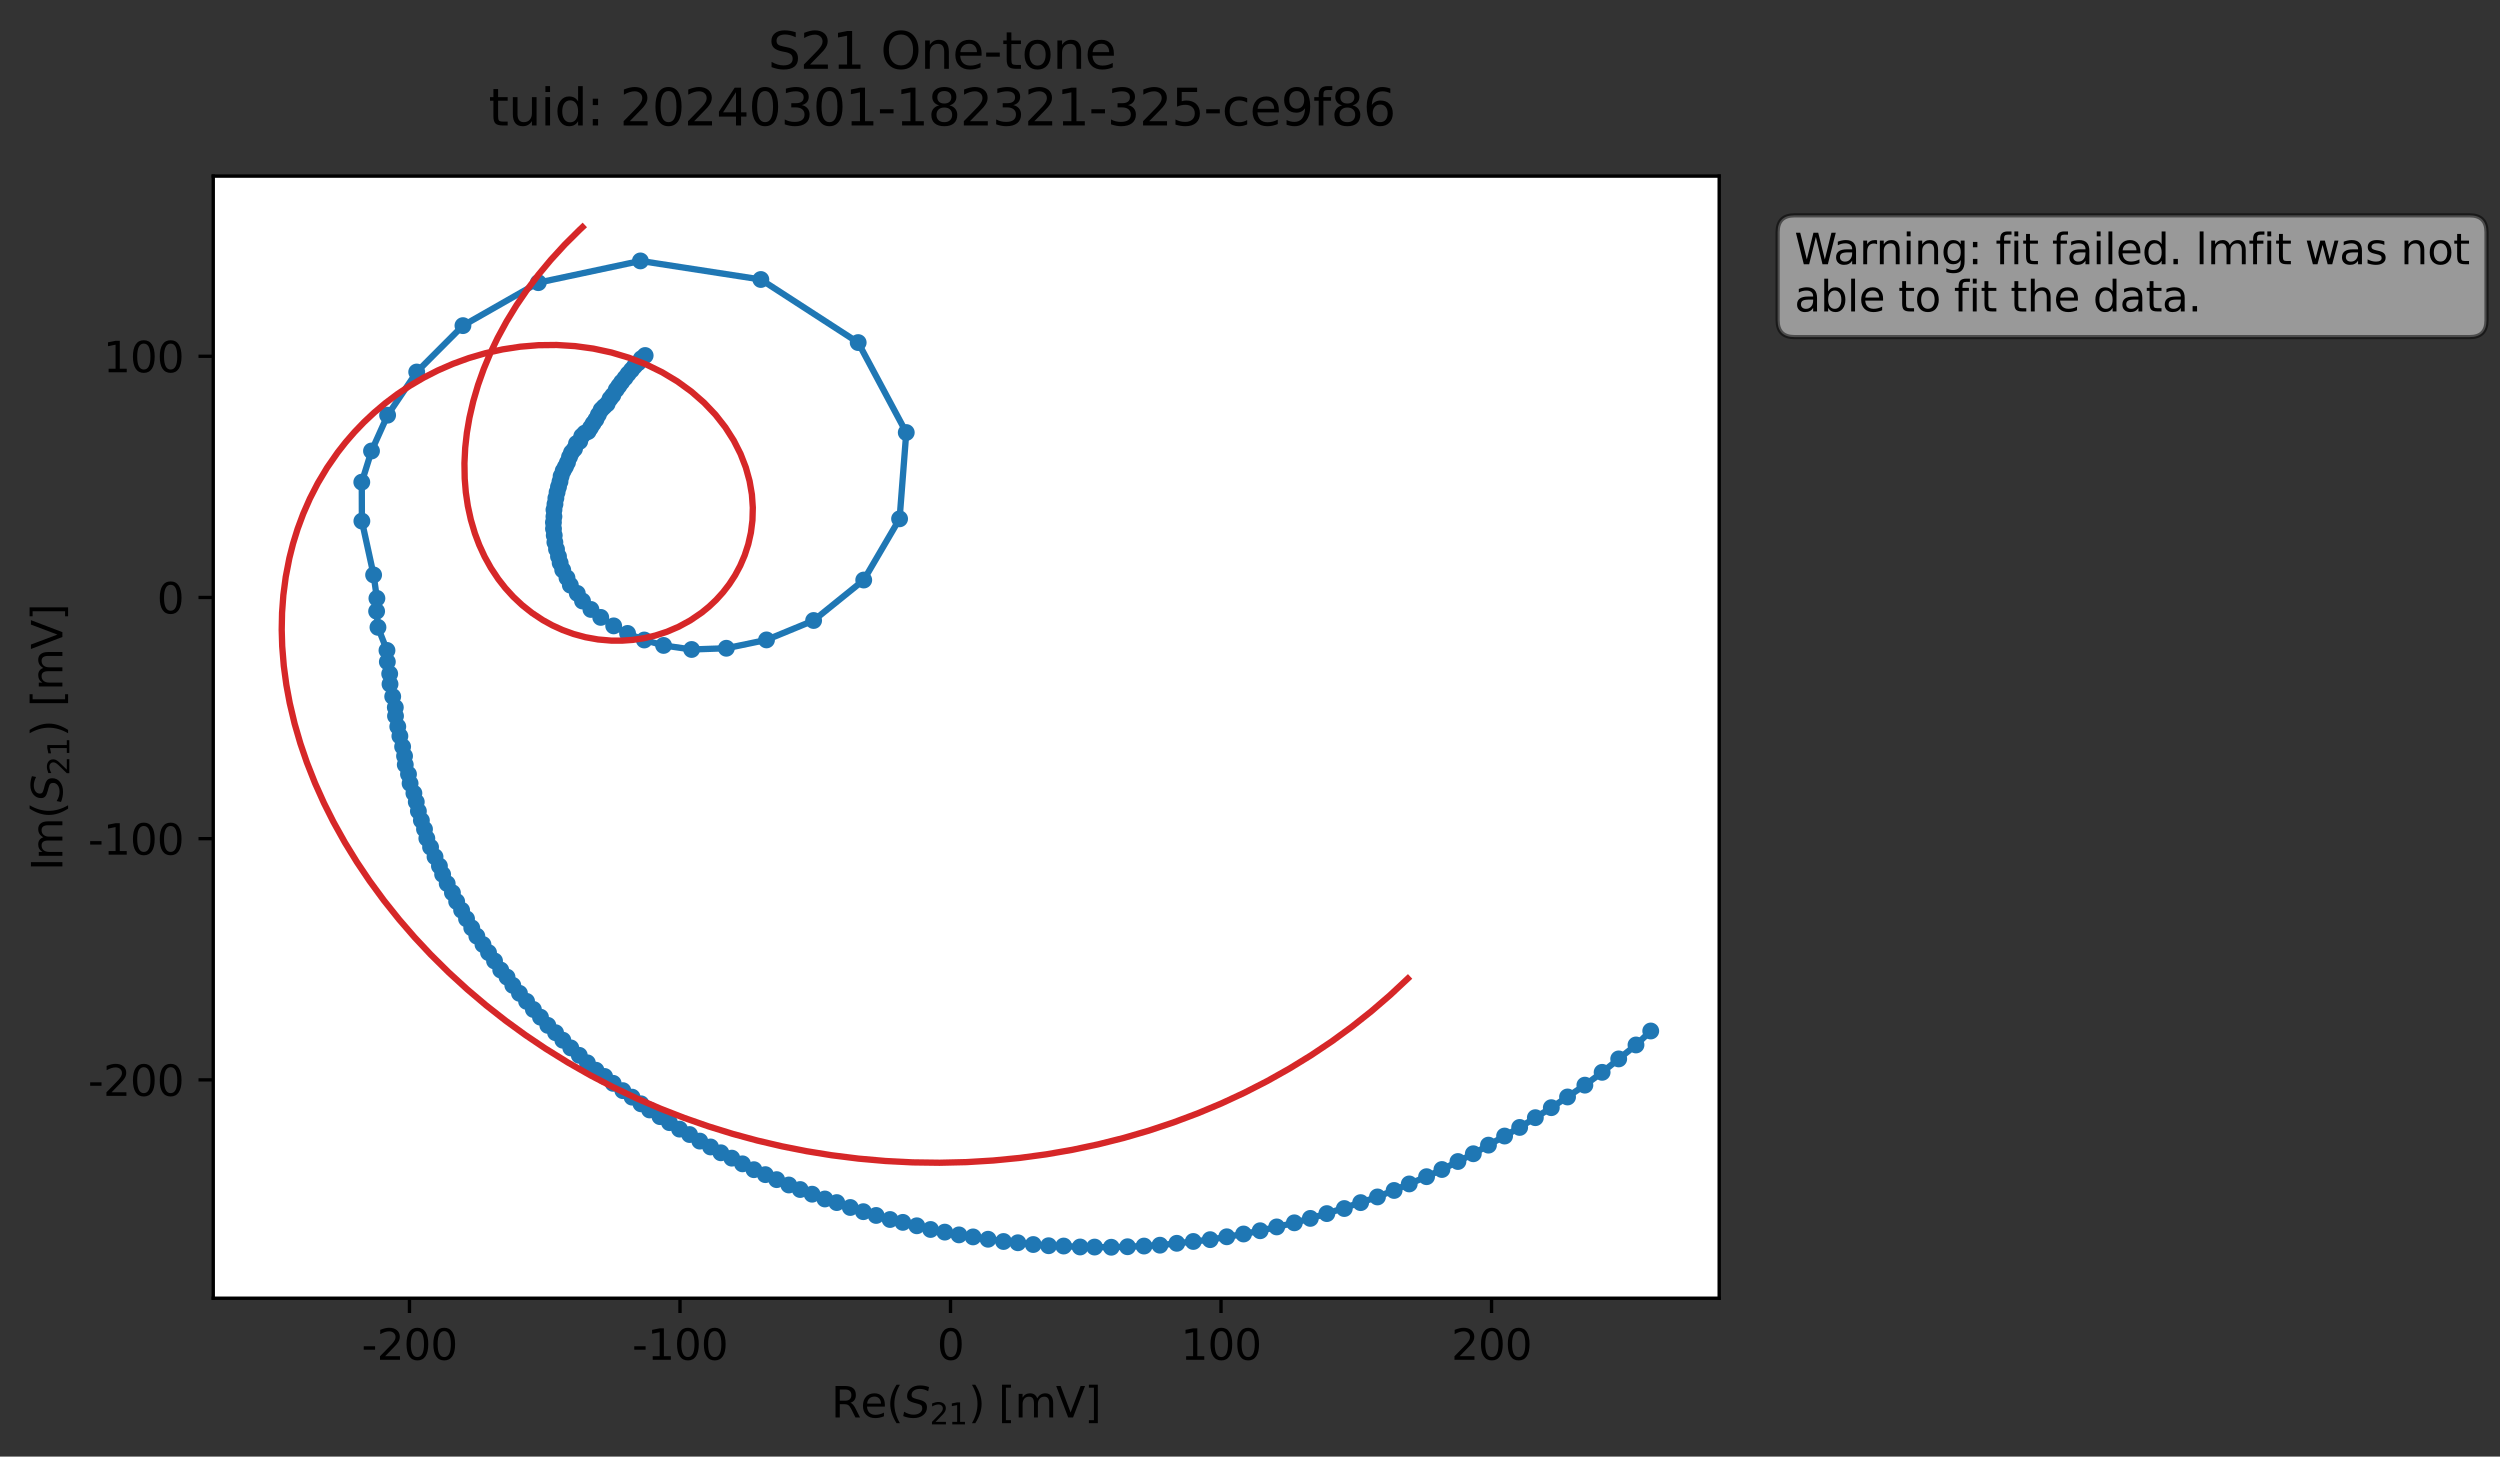 <?xml version="1.0" encoding="utf-8" standalone="no"?>
<!DOCTYPE svg PUBLIC "-//W3C//DTD SVG 1.1//EN"
  "http://www.w3.org/Graphics/SVG/1.1/DTD/svg11.dtd">
<svg xmlns:xlink="http://www.w3.org/1999/xlink" width="592.857pt" height="345.428pt" viewBox="0 0 592.857 345.428" xmlns="http://www.w3.org/2000/svg" version="1.1">
 <rect x="0" y="0" width="592.857" height="345.428" fill="#333333" stroke="none"/>
 <defs>
  <style type="text/css">*{stroke-linejoin: round; stroke-linecap: butt}</style>
 </defs>
 <g id="figure_1">
  <g id="patch_1">
   <path d="M 0 345.428 
L 592.857 345.428 
L 592.857 -0 
L 0 -0 
L 0 345.428 
z
" style="fill: none; opacity: 0"/>
  </g>
  <g id="axes_1">
   <g id="patch_2">
    <path d="M 50.573 307.872 
L 407.693 307.872 
L 407.693 41.76 
L 50.573 41.76 
z
" style="fill: #ffffff"/>
   </g>
   <g id="matplotlib.axis_1">
    <g id="xtick_1">
     <g id="line2d_1">
      <defs>
       <path id="m87cae179a8" d="M 0 0 
L 0 3.5 
" style="stroke: #000000; stroke-width: 0.8"/>
      </defs>
      <g>
       <use xlink:href="#m87cae179a8" x="97.103" y="307.872" style="stroke: #000000; stroke-width: 0.8"/>
      </g>
     </g>
     <g id="text_1">
      <!-- -200 -->
      <g transform="translate(85.756 322.47) scale(0.1 -0.1)">
       <defs>
        <path id="DejaVuSans-2d" d="M 313 2009 
L 1997 2009 
L 1997 1497 
L 313 1497 
L 313 2009 
z
" transform="scale(0.016)"/>
        <path id="DejaVuSans-32" d="M 1228 531 
L 3431 531 
L 3431 0 
L 469 0 
L 469 531 
Q 828 903 1448 1529 
Q 2069 2156 2228 2338 
Q 2531 2678 2651 2914 
Q 2772 3150 2772 3378 
Q 2772 3750 2511 3984 
Q 2250 4219 1831 4219 
Q 1534 4219 1204 4116 
Q 875 4013 500 3803 
L 500 4441 
Q 881 4594 1212 4672 
Q 1544 4750 1819 4750 
Q 2544 4750 2975 4387 
Q 3406 4025 3406 3419 
Q 3406 3131 3298 2873 
Q 3191 2616 2906 2266 
Q 2828 2175 2409 1742 
Q 1991 1309 1228 531 
z
" transform="scale(0.016)"/>
        <path id="DejaVuSans-30" d="M 2034 4250 
Q 1547 4250 1301 3770 
Q 1056 3291 1056 2328 
Q 1056 1369 1301 889 
Q 1547 409 2034 409 
Q 2525 409 2770 889 
Q 3016 1369 3016 2328 
Q 3016 3291 2770 3770 
Q 2525 4250 2034 4250 
z
M 2034 4750 
Q 2819 4750 3233 4129 
Q 3647 3509 3647 2328 
Q 3647 1150 3233 529 
Q 2819 -91 2034 -91 
Q 1250 -91 836 529 
Q 422 1150 422 2328 
Q 422 3509 836 4129 
Q 1250 4750 2034 4750 
z
" transform="scale(0.016)"/>
       </defs>
       <use xlink:href="#DejaVuSans-2d"/>
       <use xlink:href="#DejaVuSans-32" x="36.084"/>
       <use xlink:href="#DejaVuSans-30" x="99.707"/>
       <use xlink:href="#DejaVuSans-30" x="163.33"/>
      </g>
     </g>
    </g>
    <g id="xtick_2">
     <g id="line2d_2">
      <g>
       <use xlink:href="#m87cae179a8" x="161.255" y="307.872" style="stroke: #000000; stroke-width: 0.8"/>
      </g>
     </g>
     <g id="text_2">
      <!-- -100 -->
      <g transform="translate(149.907 322.47) scale(0.1 -0.1)">
       <defs>
        <path id="DejaVuSans-31" d="M 794 531 
L 1825 531 
L 1825 4091 
L 703 3866 
L 703 4441 
L 1819 4666 
L 2450 4666 
L 2450 531 
L 3481 531 
L 3481 0 
L 794 0 
L 794 531 
z
" transform="scale(0.016)"/>
       </defs>
       <use xlink:href="#DejaVuSans-2d"/>
       <use xlink:href="#DejaVuSans-31" x="36.084"/>
       <use xlink:href="#DejaVuSans-30" x="99.707"/>
       <use xlink:href="#DejaVuSans-30" x="163.33"/>
      </g>
     </g>
    </g>
    <g id="xtick_3">
     <g id="line2d_3">
      <g>
       <use xlink:href="#m87cae179a8" x="225.407" y="307.872" style="stroke: #000000; stroke-width: 0.8"/>
      </g>
     </g>
     <g id="text_3">
      <!-- 0 -->
      <g transform="translate(222.225 322.47) scale(0.1 -0.1)">
       <use xlink:href="#DejaVuSans-30"/>
      </g>
     </g>
    </g>
    <g id="xtick_4">
     <g id="line2d_4">
      <g>
       <use xlink:href="#m87cae179a8" x="289.558" y="307.872" style="stroke: #000000; stroke-width: 0.8"/>
      </g>
     </g>
     <g id="text_4">
      <!-- 100 -->
      <g transform="translate(280.014 322.47) scale(0.1 -0.1)">
       <use xlink:href="#DejaVuSans-31"/>
       <use xlink:href="#DejaVuSans-30" x="63.623"/>
       <use xlink:href="#DejaVuSans-30" x="127.246"/>
      </g>
     </g>
    </g>
    <g id="xtick_5">
     <g id="line2d_5">
      <g>
       <use xlink:href="#m87cae179a8" x="353.71" y="307.872" style="stroke: #000000; stroke-width: 0.8"/>
      </g>
     </g>
     <g id="text_5">
      <!-- 200 -->
      <g transform="translate(344.166 322.47) scale(0.1 -0.1)">
       <use xlink:href="#DejaVuSans-32"/>
       <use xlink:href="#DejaVuSans-30" x="63.623"/>
       <use xlink:href="#DejaVuSans-30" x="127.246"/>
      </g>
     </g>
    </g>
    <g id="text_6">
     <!-- Re$(S_{21})$ [mV] -->
     <g transform="translate(197.133 336.149) scale(0.1 -0.1)">
      <defs>
       <path id="DejaVuSans-52" d="M 2841 2188 
Q 3044 2119 3236 1894 
Q 3428 1669 3622 1275 
L 4263 0 
L 3584 0 
L 2988 1197 
Q 2756 1666 2539 1819 
Q 2322 1972 1947 1972 
L 1259 1972 
L 1259 0 
L 628 0 
L 628 4666 
L 2053 4666 
Q 2853 4666 3247 4331 
Q 3641 3997 3641 3322 
Q 3641 2881 3436 2590 
Q 3231 2300 2841 2188 
z
M 1259 4147 
L 1259 2491 
L 2053 2491 
Q 2509 2491 2742 2702 
Q 2975 2913 2975 3322 
Q 2975 3731 2742 3939 
Q 2509 4147 2053 4147 
L 1259 4147 
z
" transform="scale(0.016)"/>
       <path id="DejaVuSans-65" d="M 3597 1894 
L 3597 1613 
L 953 1613 
Q 991 1019 1311 708 
Q 1631 397 2203 397 
Q 2534 397 2845 478 
Q 3156 559 3463 722 
L 3463 178 
Q 3153 47 2828 -22 
Q 2503 -91 2169 -91 
Q 1331 -91 842 396 
Q 353 884 353 1716 
Q 353 2575 817 3079 
Q 1281 3584 2069 3584 
Q 2775 3584 3186 3129 
Q 3597 2675 3597 1894 
z
M 3022 2063 
Q 3016 2534 2758 2815 
Q 2500 3097 2075 3097 
Q 1594 3097 1305 2825 
Q 1016 2553 972 2059 
L 3022 2063 
z
" transform="scale(0.016)"/>
       <path id="DejaVuSans-28" d="M 1984 4856 
Q 1566 4138 1362 3434 
Q 1159 2731 1159 2009 
Q 1159 1288 1364 580 
Q 1569 -128 1984 -844 
L 1484 -844 
Q 1016 -109 783 600 
Q 550 1309 550 2009 
Q 550 2706 781 3412 
Q 1013 4119 1484 4856 
L 1984 4856 
z
" transform="scale(0.016)"/>
       <path id="DejaVuSans-Oblique-53" d="M 3859 4513 
L 3738 3897 
Q 3422 4066 3111 4152 
Q 2800 4238 2509 4238 
Q 1944 4238 1609 3991 
Q 1275 3744 1275 3334 
Q 1275 3109 1398 2989 
Q 1522 2869 2034 2731 
L 2413 2638 
Q 3053 2472 3303 2217 
Q 3553 1963 3553 1503 
Q 3553 797 2998 353 
Q 2444 -91 1538 -91 
Q 1166 -91 791 -17 
Q 416 56 38 206 
L 166 856 
Q 513 641 861 531 
Q 1209 422 1556 422 
Q 2147 422 2503 684 
Q 2859 947 2859 1369 
Q 2859 1650 2717 1795 
Q 2575 1941 2106 2059 
L 1728 2156 
Q 1081 2325 845 2545 
Q 609 2766 609 3163 
Q 609 3859 1145 4304 
Q 1681 4750 2541 4750 
Q 2875 4750 3203 4690 
Q 3531 4631 3859 4513 
z
" transform="scale(0.016)"/>
       <path id="DejaVuSans-29" d="M 513 4856 
L 1013 4856 
Q 1481 4119 1714 3412 
Q 1947 2706 1947 2009 
Q 1947 1309 1714 600 
Q 1481 -109 1013 -844 
L 513 -844 
Q 928 -128 1133 580 
Q 1338 1288 1338 2009 
Q 1338 2731 1133 3434 
Q 928 4138 513 4856 
z
" transform="scale(0.016)"/>
       <path id="DejaVuSans-20" transform="scale(0.016)"/>
       <path id="DejaVuSans-5b" d="M 550 4863 
L 1875 4863 
L 1875 4416 
L 1125 4416 
L 1125 -397 
L 1875 -397 
L 1875 -844 
L 550 -844 
L 550 4863 
z
" transform="scale(0.016)"/>
       <path id="DejaVuSans-6d" d="M 3328 2828 
Q 3544 3216 3844 3400 
Q 4144 3584 4550 3584 
Q 5097 3584 5394 3201 
Q 5691 2819 5691 2113 
L 5691 0 
L 5113 0 
L 5113 2094 
Q 5113 2597 4934 2840 
Q 4756 3084 4391 3084 
Q 3944 3084 3684 2787 
Q 3425 2491 3425 1978 
L 3425 0 
L 2847 0 
L 2847 2094 
Q 2847 2600 2669 2842 
Q 2491 3084 2119 3084 
Q 1678 3084 1418 2786 
Q 1159 2488 1159 1978 
L 1159 0 
L 581 0 
L 581 3500 
L 1159 3500 
L 1159 2956 
Q 1356 3278 1631 3431 
Q 1906 3584 2284 3584 
Q 2666 3584 2933 3390 
Q 3200 3197 3328 2828 
z
" transform="scale(0.016)"/>
       <path id="DejaVuSans-56" d="M 1831 0 
L 50 4666 
L 709 4666 
L 2188 738 
L 3669 4666 
L 4325 4666 
L 2547 0 
L 1831 0 
z
" transform="scale(0.016)"/>
       <path id="DejaVuSans-5d" d="M 1947 4863 
L 1947 -844 
L 622 -844 
L 622 -397 
L 1369 -397 
L 1369 4416 
L 622 4416 
L 622 4863 
L 1947 4863 
z
" transform="scale(0.016)"/>
      </defs>
      <use xlink:href="#DejaVuSans-52" transform="translate(0 0.016)"/>
      <use xlink:href="#DejaVuSans-65" transform="translate(69.482 0.016)"/>
      <use xlink:href="#DejaVuSans-28" transform="translate(131.006 0.016)"/>
      <use xlink:href="#DejaVuSans-Oblique-53" transform="translate(170.02 0.016)"/>
      <use xlink:href="#DejaVuSans-32" transform="translate(233.496 -16.391) scale(0.7)"/>
      <use xlink:href="#DejaVuSans-31" transform="translate(278.032 -16.391) scale(0.7)"/>
      <use xlink:href="#DejaVuSans-29" transform="translate(325.303 0.016)"/>
      <use xlink:href="#DejaVuSans-20" transform="translate(364.316 0.016)"/>
      <use xlink:href="#DejaVuSans-5b" transform="translate(396.104 0.016)"/>
      <use xlink:href="#DejaVuSans-6d" transform="translate(435.117 0.016)"/>
      <use xlink:href="#DejaVuSans-56" transform="translate(532.529 0.016)"/>
      <use xlink:href="#DejaVuSans-5d" transform="translate(600.938 0.016)"/>
     </g>
    </g>
   </g>
   <g id="matplotlib.axis_2">
    <g id="ytick_1">
     <g id="line2d_6">
      <defs>
       <path id="mdb2170d2e7" d="M 0 0 
L -3.5 0 
" style="stroke: #000000; stroke-width: 0.8"/>
      </defs>
      <g>
       <use xlink:href="#mdb2170d2e7" x="50.573" y="256.08" style="stroke: #000000; stroke-width: 0.8"/>
      </g>
     </g>
     <g id="text_7">
      <!-- -200 -->
      <g transform="translate(20.878 259.88) scale(0.1 -0.1)">
       <use xlink:href="#DejaVuSans-2d"/>
       <use xlink:href="#DejaVuSans-32" x="36.084"/>
       <use xlink:href="#DejaVuSans-30" x="99.707"/>
       <use xlink:href="#DejaVuSans-30" x="163.33"/>
      </g>
     </g>
    </g>
    <g id="ytick_2">
     <g id="line2d_7">
      <g>
       <use xlink:href="#mdb2170d2e7" x="50.573" y="198.882" style="stroke: #000000; stroke-width: 0.8"/>
      </g>
     </g>
     <g id="text_8">
      <!-- -100 -->
      <g transform="translate(20.878 202.681) scale(0.1 -0.1)">
       <use xlink:href="#DejaVuSans-2d"/>
       <use xlink:href="#DejaVuSans-31" x="36.084"/>
       <use xlink:href="#DejaVuSans-30" x="99.707"/>
       <use xlink:href="#DejaVuSans-30" x="163.33"/>
      </g>
     </g>
    </g>
    <g id="ytick_3">
     <g id="line2d_8">
      <g>
       <use xlink:href="#mdb2170d2e7" x="50.573" y="141.684" style="stroke: #000000; stroke-width: 0.8"/>
      </g>
     </g>
     <g id="text_9">
      <!-- 0 -->
      <g transform="translate(37.211 145.483) scale(0.1 -0.1)">
       <use xlink:href="#DejaVuSans-30"/>
      </g>
     </g>
    </g>
    <g id="ytick_4">
     <g id="line2d_9">
      <g>
       <use xlink:href="#mdb2170d2e7" x="50.573" y="84.486" style="stroke: #000000; stroke-width: 0.8"/>
      </g>
     </g>
     <g id="text_10">
      <!-- 100 -->
      <g transform="translate(24.486 88.285) scale(0.1 -0.1)">
       <use xlink:href="#DejaVuSans-31"/>
       <use xlink:href="#DejaVuSans-30" x="63.623"/>
       <use xlink:href="#DejaVuSans-30" x="127.246"/>
      </g>
     </g>
    </g>
    <g id="text_11">
     <!-- Im$(S_{21})$ [mV] -->
     <g transform="translate(14.798 206.466) rotate(-90) scale(0.1 -0.1)">
      <defs>
       <path id="DejaVuSans-49" d="M 628 4666 
L 1259 4666 
L 1259 0 
L 628 0 
L 628 4666 
z
" transform="scale(0.016)"/>
      </defs>
      <use xlink:href="#DejaVuSans-49" transform="translate(0 0.016)"/>
      <use xlink:href="#DejaVuSans-6d" transform="translate(25.867 0.016)"/>
      <use xlink:href="#DejaVuSans-28" transform="translate(123.279 0.016)"/>
      <use xlink:href="#DejaVuSans-Oblique-53" transform="translate(162.293 0.016)"/>
      <use xlink:href="#DejaVuSans-32" transform="translate(225.77 -16.391) scale(0.7)"/>
      <use xlink:href="#DejaVuSans-31" transform="translate(270.306 -16.391) scale(0.7)"/>
      <use xlink:href="#DejaVuSans-29" transform="translate(317.576 0.016)"/>
      <use xlink:href="#DejaVuSans-20" transform="translate(356.59 0.016)"/>
      <use xlink:href="#DejaVuSans-5b" transform="translate(388.377 0.016)"/>
      <use xlink:href="#DejaVuSans-6d" transform="translate(427.391 0.016)"/>
      <use xlink:href="#DejaVuSans-56" transform="translate(524.803 0.016)"/>
      <use xlink:href="#DejaVuSans-5d" transform="translate(593.211 0.016)"/>
     </g>
    </g>
   </g>
   <g id="line2d_10">
    <path d="M 391.461 244.492 
L 387.963 247.806 
L 379.932 254.296 
L 375.843 257.336 
L 367.882 262.677 
L 360.375 267.364 
L 349.386 273.605 
L 341.938 277.342 
L 338.301 279.043 
L 326.656 283.846 
L 314.651 287.797 
L 306.945 289.983 
L 298.839 291.863 
L 294.903 292.634 
L 286.981 293.977 
L 275.075 295.289 
L 267.386 295.655 
L 263.528 295.776 
L 256.148 295.714 
L 252.242 295.489 
L 248.671 295.416 
L 245.029 295.132 
L 234.314 293.878 
L 224.05 292.189 
L 220.682 291.563 
L 214.105 289.876 
L 211.072 289.197 
L 201.644 286.349 
L 198.431 285.184 
L 195.618 284.33 
L 189.758 282.088 
L 184.18 279.743 
L 178.787 277.383 
L 170.951 273.376 
L 165.956 270.604 
L 163.532 269.048 
L 161.143 267.763 
L 152.004 261.763 
L 141.332 253.8 
L 137.376 250.269 
L 135.361 248.504 
L 129.915 243.157 
L 123.188 235.558 
L 121.608 233.668 
L 120.239 231.715 
L 118.748 230.035 
L 114.534 223.986 
L 113.079 221.995 
L 110.637 217.891 
L 108.295 213.796 
L 107.289 211.707 
L 106.05 209.535 
L 104.967 207.356 
L 104.207 205.367 
L 102.106 200.895 
L 101.221 198.818 
L 100.667 196.638 
L 99.217 192.357 
L 98.156 188.108 
L 97.249 185.788 
L 96.87 183.595 
L 96.108 181.351 
L 95.937 179.293 
L 95.478 177.07 
L 94.331 172.309 
L 93.792 169.802 
L 93.745 167.759 
L 92.488 162.244 
L 92.414 159.786 
L 91.855 156.946 
L 91.768 154.241 
L 89.63 148.764 
L 89.313 144.956 
L 89.38 141.894 
L 88.6 136.345 
L 85.816 123.57 
L 85.795 114.34 
L 88.1 106.948 
L 91.919 98.457 
L 98.82 88.221 
L 109.783 77.221 
L 127.657 67.032 
L 151.868 61.874 
L 180.428 66.281 
L 203.511 81.24 
L 214.913 102.572 
L 213.33 123.034 
L 204.828 137.552 
L 192.943 147.147 
L 181.771 151.75 
L 172.248 153.731 
L 164.011 154.02 
L 157.361 153.06 
L 152.785 151.771 
L 148.825 150.212 
L 145.53 148.421 
L 142.461 146.412 
L 140.134 144.528 
L 138.141 142.526 
L 136.901 140.713 
L 135.251 138.762 
L 134.458 137.023 
L 133.446 135.154 
L 132.837 133.493 
L 131.589 128.602 
L 131.241 123.892 
L 131.362 122.496 
L 131.371 120.907 
L 132.107 116.744 
L 133.064 112.919 
L 133.56 111.637 
L 134.573 109.673 
L 135.535 107.303 
L 136.234 106.457 
L 136.718 105.171 
L 137.476 104.658 
L 137.967 103.421 
L 138.671 102.712 
L 139.475 102.331 
L 142.562 97.166 
L 143.974 95.802 
L 144.672 94.56 
L 145.324 93.746 
L 146.761 91.519 
L 148.945 88.672 
L 152.073 85.065 
L 152.994 84.305 
L 152.994 84.305 
" clip-path="url(#pa0c86760fb)" style="fill: none; stroke: #1f77b4; stroke-width: 1.5; stroke-linecap: square"/>
    <defs>
     <path id="m03478d104c" d="M 0 1.5 
C 0.398 1.5 0.779 1.342 1.061 1.061 
C 1.342 0.779 1.5 0.398 1.5 0 
C 1.5 -0.398 1.342 -0.779 1.061 -1.061 
C 0.779 -1.342 0.398 -1.5 0 -1.5 
C -0.398 -1.5 -0.779 -1.342 -1.061 -1.061 
C -1.342 -0.779 -1.5 -0.398 -1.5 0 
C -1.5 0.398 -1.342 0.779 -1.061 1.061 
C -0.779 1.342 -0.398 1.5 0 1.5 
z
" style="stroke: #1f77b4"/>
    </defs>
    <g clip-path="url(#pa0c86760fb)">
     <use xlink:href="#m03478d104c" x="391.461" y="244.492" style="fill: #1f77b4; stroke: #1f77b4"/>
     <use xlink:href="#m03478d104c" x="387.963" y="247.806" style="fill: #1f77b4; stroke: #1f77b4"/>
     <use xlink:href="#m03478d104c" x="383.864" y="251.114" style="fill: #1f77b4; stroke: #1f77b4"/>
     <use xlink:href="#m03478d104c" x="379.932" y="254.296" style="fill: #1f77b4; stroke: #1f77b4"/>
     <use xlink:href="#m03478d104c" x="375.843" y="257.336" style="fill: #1f77b4; stroke: #1f77b4"/>
     <use xlink:href="#m03478d104c" x="371.732" y="260.139" style="fill: #1f77b4; stroke: #1f77b4"/>
     <use xlink:href="#m03478d104c" x="367.882" y="262.677" style="fill: #1f77b4; stroke: #1f77b4"/>
     <use xlink:href="#m03478d104c" x="364.097" y="265.049" style="fill: #1f77b4; stroke: #1f77b4"/>
     <use xlink:href="#m03478d104c" x="360.375" y="267.364" style="fill: #1f77b4; stroke: #1f77b4"/>
     <use xlink:href="#m03478d104c" x="356.805" y="269.404" style="fill: #1f77b4; stroke: #1f77b4"/>
     <use xlink:href="#m03478d104c" x="352.978" y="271.561" style="fill: #1f77b4; stroke: #1f77b4"/>
     <use xlink:href="#m03478d104c" x="349.386" y="273.605" style="fill: #1f77b4; stroke: #1f77b4"/>
     <use xlink:href="#m03478d104c" x="345.739" y="275.446" style="fill: #1f77b4; stroke: #1f77b4"/>
     <use xlink:href="#m03478d104c" x="341.938" y="277.342" style="fill: #1f77b4; stroke: #1f77b4"/>
     <use xlink:href="#m03478d104c" x="338.301" y="279.043" style="fill: #1f77b4; stroke: #1f77b4"/>
     <use xlink:href="#m03478d104c" x="334.193" y="280.763" style="fill: #1f77b4; stroke: #1f77b4"/>
     <use xlink:href="#m03478d104c" x="330.603" y="282.31" style="fill: #1f77b4; stroke: #1f77b4"/>
     <use xlink:href="#m03478d104c" x="326.656" y="283.846" style="fill: #1f77b4; stroke: #1f77b4"/>
     <use xlink:href="#m03478d104c" x="322.67" y="285.195" style="fill: #1f77b4; stroke: #1f77b4"/>
     <use xlink:href="#m03478d104c" x="318.792" y="286.595" style="fill: #1f77b4; stroke: #1f77b4"/>
     <use xlink:href="#m03478d104c" x="314.651" y="287.797" style="fill: #1f77b4; stroke: #1f77b4"/>
     <use xlink:href="#m03478d104c" x="310.731" y="288.934" style="fill: #1f77b4; stroke: #1f77b4"/>
     <use xlink:href="#m03478d104c" x="306.945" y="289.983" style="fill: #1f77b4; stroke: #1f77b4"/>
     <use xlink:href="#m03478d104c" x="302.764" y="290.955" style="fill: #1f77b4; stroke: #1f77b4"/>
     <use xlink:href="#m03478d104c" x="298.839" y="291.863" style="fill: #1f77b4; stroke: #1f77b4"/>
     <use xlink:href="#m03478d104c" x="294.903" y="292.634" style="fill: #1f77b4; stroke: #1f77b4"/>
     <use xlink:href="#m03478d104c" x="290.919" y="293.294" style="fill: #1f77b4; stroke: #1f77b4"/>
     <use xlink:href="#m03478d104c" x="286.981" y="293.977" style="fill: #1f77b4; stroke: #1f77b4"/>
     <use xlink:href="#m03478d104c" x="282.982" y="294.406" style="fill: #1f77b4; stroke: #1f77b4"/>
     <use xlink:href="#m03478d104c" x="279.069" y="294.84" style="fill: #1f77b4; stroke: #1f77b4"/>
     <use xlink:href="#m03478d104c" x="275.075" y="295.289" style="fill: #1f77b4; stroke: #1f77b4"/>
     <use xlink:href="#m03478d104c" x="271.299" y="295.494" style="fill: #1f77b4; stroke: #1f77b4"/>
     <use xlink:href="#m03478d104c" x="267.386" y="295.655" style="fill: #1f77b4; stroke: #1f77b4"/>
     <use xlink:href="#m03478d104c" x="263.528" y="295.776" style="fill: #1f77b4; stroke: #1f77b4"/>
     <use xlink:href="#m03478d104c" x="259.572" y="295.733" style="fill: #1f77b4; stroke: #1f77b4"/>
     <use xlink:href="#m03478d104c" x="256.148" y="295.714" style="fill: #1f77b4; stroke: #1f77b4"/>
     <use xlink:href="#m03478d104c" x="252.242" y="295.489" style="fill: #1f77b4; stroke: #1f77b4"/>
     <use xlink:href="#m03478d104c" x="248.671" y="295.416" style="fill: #1f77b4; stroke: #1f77b4"/>
     <use xlink:href="#m03478d104c" x="245.029" y="295.132" style="fill: #1f77b4; stroke: #1f77b4"/>
     <use xlink:href="#m03478d104c" x="241.383" y="294.711" style="fill: #1f77b4; stroke: #1f77b4"/>
     <use xlink:href="#m03478d104c" x="237.979" y="294.413" style="fill: #1f77b4; stroke: #1f77b4"/>
     <use xlink:href="#m03478d104c" x="234.314" y="293.878" style="fill: #1f77b4; stroke: #1f77b4"/>
     <use xlink:href="#m03478d104c" x="230.755" y="293.324" style="fill: #1f77b4; stroke: #1f77b4"/>
     <use xlink:href="#m03478d104c" x="227.413" y="292.844" style="fill: #1f77b4; stroke: #1f77b4"/>
     <use xlink:href="#m03478d104c" x="224.05" y="292.189" style="fill: #1f77b4; stroke: #1f77b4"/>
     <use xlink:href="#m03478d104c" x="220.682" y="291.563" style="fill: #1f77b4; stroke: #1f77b4"/>
     <use xlink:href="#m03478d104c" x="217.416" y="290.686" style="fill: #1f77b4; stroke: #1f77b4"/>
     <use xlink:href="#m03478d104c" x="214.105" y="289.876" style="fill: #1f77b4; stroke: #1f77b4"/>
     <use xlink:href="#m03478d104c" x="211.072" y="289.197" style="fill: #1f77b4; stroke: #1f77b4"/>
     <use xlink:href="#m03478d104c" x="207.773" y="288.236" style="fill: #1f77b4; stroke: #1f77b4"/>
     <use xlink:href="#m03478d104c" x="204.733" y="287.34" style="fill: #1f77b4; stroke: #1f77b4"/>
     <use xlink:href="#m03478d104c" x="201.644" y="286.349" style="fill: #1f77b4; stroke: #1f77b4"/>
     <use xlink:href="#m03478d104c" x="198.431" y="285.184" style="fill: #1f77b4; stroke: #1f77b4"/>
     <use xlink:href="#m03478d104c" x="195.618" y="284.33" style="fill: #1f77b4; stroke: #1f77b4"/>
     <use xlink:href="#m03478d104c" x="192.588" y="283.196" style="fill: #1f77b4; stroke: #1f77b4"/>
     <use xlink:href="#m03478d104c" x="189.758" y="282.088" style="fill: #1f77b4; stroke: #1f77b4"/>
     <use xlink:href="#m03478d104c" x="187.067" y="281.01" style="fill: #1f77b4; stroke: #1f77b4"/>
     <use xlink:href="#m03478d104c" x="184.18" y="279.743" style="fill: #1f77b4; stroke: #1f77b4"/>
     <use xlink:href="#m03478d104c" x="181.499" y="278.558" style="fill: #1f77b4; stroke: #1f77b4"/>
     <use xlink:href="#m03478d104c" x="178.787" y="277.383" style="fill: #1f77b4; stroke: #1f77b4"/>
     <use xlink:href="#m03478d104c" x="176.074" y="275.996" style="fill: #1f77b4; stroke: #1f77b4"/>
     <use xlink:href="#m03478d104c" x="173.541" y="274.647" style="fill: #1f77b4; stroke: #1f77b4"/>
     <use xlink:href="#m03478d104c" x="170.951" y="273.376" style="fill: #1f77b4; stroke: #1f77b4"/>
     <use xlink:href="#m03478d104c" x="168.503" y="271.993" style="fill: #1f77b4; stroke: #1f77b4"/>
     <use xlink:href="#m03478d104c" x="165.956" y="270.604" style="fill: #1f77b4; stroke: #1f77b4"/>
     <use xlink:href="#m03478d104c" x="163.532" y="269.048" style="fill: #1f77b4; stroke: #1f77b4"/>
     <use xlink:href="#m03478d104c" x="161.143" y="267.763" style="fill: #1f77b4; stroke: #1f77b4"/>
     <use xlink:href="#m03478d104c" x="158.755" y="266.227" style="fill: #1f77b4; stroke: #1f77b4"/>
     <use xlink:href="#m03478d104c" x="156.511" y="264.803" style="fill: #1f77b4; stroke: #1f77b4"/>
     <use xlink:href="#m03478d104c" x="154.046" y="263.217" style="fill: #1f77b4; stroke: #1f77b4"/>
     <use xlink:href="#m03478d104c" x="152.004" y="261.763" style="fill: #1f77b4; stroke: #1f77b4"/>
     <use xlink:href="#m03478d104c" x="149.889" y="260.18" style="fill: #1f77b4; stroke: #1f77b4"/>
     <use xlink:href="#m03478d104c" x="147.707" y="258.64" style="fill: #1f77b4; stroke: #1f77b4"/>
     <use xlink:href="#m03478d104c" x="145.406" y="256.906" style="fill: #1f77b4; stroke: #1f77b4"/>
     <use xlink:href="#m03478d104c" x="143.382" y="255.278" style="fill: #1f77b4; stroke: #1f77b4"/>
     <use xlink:href="#m03478d104c" x="141.332" y="253.8" style="fill: #1f77b4; stroke: #1f77b4"/>
     <use xlink:href="#m03478d104c" x="139.292" y="252.044" style="fill: #1f77b4; stroke: #1f77b4"/>
     <use xlink:href="#m03478d104c" x="137.376" y="250.269" style="fill: #1f77b4; stroke: #1f77b4"/>
     <use xlink:href="#m03478d104c" x="135.361" y="248.504" style="fill: #1f77b4; stroke: #1f77b4"/>
     <use xlink:href="#m03478d104c" x="133.476" y="246.68" style="fill: #1f77b4; stroke: #1f77b4"/>
     <use xlink:href="#m03478d104c" x="131.751" y="244.901" style="fill: #1f77b4; stroke: #1f77b4"/>
     <use xlink:href="#m03478d104c" x="129.915" y="243.157" style="fill: #1f77b4; stroke: #1f77b4"/>
     <use xlink:href="#m03478d104c" x="128.172" y="241.219" style="fill: #1f77b4; stroke: #1f77b4"/>
     <use xlink:href="#m03478d104c" x="126.487" y="239.384" style="fill: #1f77b4; stroke: #1f77b4"/>
     <use xlink:href="#m03478d104c" x="124.876" y="237.467" style="fill: #1f77b4; stroke: #1f77b4"/>
     <use xlink:href="#m03478d104c" x="123.188" y="235.558" style="fill: #1f77b4; stroke: #1f77b4"/>
     <use xlink:href="#m03478d104c" x="121.608" y="233.668" style="fill: #1f77b4; stroke: #1f77b4"/>
     <use xlink:href="#m03478d104c" x="120.239" y="231.715" style="fill: #1f77b4; stroke: #1f77b4"/>
     <use xlink:href="#m03478d104c" x="118.748" y="230.035" style="fill: #1f77b4; stroke: #1f77b4"/>
     <use xlink:href="#m03478d104c" x="117.278" y="227.884" style="fill: #1f77b4; stroke: #1f77b4"/>
     <use xlink:href="#m03478d104c" x="115.854" y="225.906" style="fill: #1f77b4; stroke: #1f77b4"/>
     <use xlink:href="#m03478d104c" x="114.534" y="223.986" style="fill: #1f77b4; stroke: #1f77b4"/>
     <use xlink:href="#m03478d104c" x="113.079" y="221.995" style="fill: #1f77b4; stroke: #1f77b4"/>
     <use xlink:href="#m03478d104c" x="111.871" y="220.035" style="fill: #1f77b4; stroke: #1f77b4"/>
     <use xlink:href="#m03478d104c" x="110.637" y="217.891" style="fill: #1f77b4; stroke: #1f77b4"/>
     <use xlink:href="#m03478d104c" x="109.471" y="215.852" style="fill: #1f77b4; stroke: #1f77b4"/>
     <use xlink:href="#m03478d104c" x="108.295" y="213.796" style="fill: #1f77b4; stroke: #1f77b4"/>
     <use xlink:href="#m03478d104c" x="107.289" y="211.707" style="fill: #1f77b4; stroke: #1f77b4"/>
     <use xlink:href="#m03478d104c" x="106.05" y="209.535" style="fill: #1f77b4; stroke: #1f77b4"/>
     <use xlink:href="#m03478d104c" x="104.967" y="207.356" style="fill: #1f77b4; stroke: #1f77b4"/>
     <use xlink:href="#m03478d104c" x="104.207" y="205.367" style="fill: #1f77b4; stroke: #1f77b4"/>
     <use xlink:href="#m03478d104c" x="103.164" y="203.179" style="fill: #1f77b4; stroke: #1f77b4"/>
     <use xlink:href="#m03478d104c" x="102.106" y="200.895" style="fill: #1f77b4; stroke: #1f77b4"/>
     <use xlink:href="#m03478d104c" x="101.221" y="198.818" style="fill: #1f77b4; stroke: #1f77b4"/>
     <use xlink:href="#m03478d104c" x="100.667" y="196.638" style="fill: #1f77b4; stroke: #1f77b4"/>
     <use xlink:href="#m03478d104c" x="99.928" y="194.553" style="fill: #1f77b4; stroke: #1f77b4"/>
     <use xlink:href="#m03478d104c" x="99.217" y="192.357" style="fill: #1f77b4; stroke: #1f77b4"/>
     <use xlink:href="#m03478d104c" x="98.716" y="190.171" style="fill: #1f77b4; stroke: #1f77b4"/>
     <use xlink:href="#m03478d104c" x="98.156" y="188.108" style="fill: #1f77b4; stroke: #1f77b4"/>
     <use xlink:href="#m03478d104c" x="97.249" y="185.788" style="fill: #1f77b4; stroke: #1f77b4"/>
     <use xlink:href="#m03478d104c" x="96.87" y="183.595" style="fill: #1f77b4; stroke: #1f77b4"/>
     <use xlink:href="#m03478d104c" x="96.108" y="181.351" style="fill: #1f77b4; stroke: #1f77b4"/>
     <use xlink:href="#m03478d104c" x="95.937" y="179.293" style="fill: #1f77b4; stroke: #1f77b4"/>
     <use xlink:href="#m03478d104c" x="95.478" y="177.07" style="fill: #1f77b4; stroke: #1f77b4"/>
     <use xlink:href="#m03478d104c" x="94.828" y="174.559" style="fill: #1f77b4; stroke: #1f77b4"/>
     <use xlink:href="#m03478d104c" x="94.331" y="172.309" style="fill: #1f77b4; stroke: #1f77b4"/>
     <use xlink:href="#m03478d104c" x="93.792" y="169.802" style="fill: #1f77b4; stroke: #1f77b4"/>
     <use xlink:href="#m03478d104c" x="93.745" y="167.759" style="fill: #1f77b4; stroke: #1f77b4"/>
     <use xlink:href="#m03478d104c" x="93.128" y="165.176" style="fill: #1f77b4; stroke: #1f77b4"/>
     <use xlink:href="#m03478d104c" x="92.488" y="162.244" style="fill: #1f77b4; stroke: #1f77b4"/>
     <use xlink:href="#m03478d104c" x="92.414" y="159.786" style="fill: #1f77b4; stroke: #1f77b4"/>
     <use xlink:href="#m03478d104c" x="91.855" y="156.946" style="fill: #1f77b4; stroke: #1f77b4"/>
     <use xlink:href="#m03478d104c" x="91.768" y="154.241" style="fill: #1f77b4; stroke: #1f77b4"/>
     <use xlink:href="#m03478d104c" x="89.63" y="148.764" style="fill: #1f77b4; stroke: #1f77b4"/>
     <use xlink:href="#m03478d104c" x="89.313" y="144.956" style="fill: #1f77b4; stroke: #1f77b4"/>
     <use xlink:href="#m03478d104c" x="89.38" y="141.894" style="fill: #1f77b4; stroke: #1f77b4"/>
     <use xlink:href="#m03478d104c" x="88.6" y="136.345" style="fill: #1f77b4; stroke: #1f77b4"/>
     <use xlink:href="#m03478d104c" x="85.816" y="123.57" style="fill: #1f77b4; stroke: #1f77b4"/>
     <use xlink:href="#m03478d104c" x="85.795" y="114.34" style="fill: #1f77b4; stroke: #1f77b4"/>
     <use xlink:href="#m03478d104c" x="88.1" y="106.948" style="fill: #1f77b4; stroke: #1f77b4"/>
     <use xlink:href="#m03478d104c" x="91.919" y="98.457" style="fill: #1f77b4; stroke: #1f77b4"/>
     <use xlink:href="#m03478d104c" x="98.82" y="88.221" style="fill: #1f77b4; stroke: #1f77b4"/>
     <use xlink:href="#m03478d104c" x="109.783" y="77.221" style="fill: #1f77b4; stroke: #1f77b4"/>
     <use xlink:href="#m03478d104c" x="127.657" y="67.032" style="fill: #1f77b4; stroke: #1f77b4"/>
     <use xlink:href="#m03478d104c" x="151.868" y="61.874" style="fill: #1f77b4; stroke: #1f77b4"/>
     <use xlink:href="#m03478d104c" x="180.428" y="66.281" style="fill: #1f77b4; stroke: #1f77b4"/>
     <use xlink:href="#m03478d104c" x="203.511" y="81.24" style="fill: #1f77b4; stroke: #1f77b4"/>
     <use xlink:href="#m03478d104c" x="214.913" y="102.572" style="fill: #1f77b4; stroke: #1f77b4"/>
     <use xlink:href="#m03478d104c" x="213.33" y="123.034" style="fill: #1f77b4; stroke: #1f77b4"/>
     <use xlink:href="#m03478d104c" x="204.828" y="137.552" style="fill: #1f77b4; stroke: #1f77b4"/>
     <use xlink:href="#m03478d104c" x="192.943" y="147.147" style="fill: #1f77b4; stroke: #1f77b4"/>
     <use xlink:href="#m03478d104c" x="181.771" y="151.75" style="fill: #1f77b4; stroke: #1f77b4"/>
     <use xlink:href="#m03478d104c" x="172.248" y="153.731" style="fill: #1f77b4; stroke: #1f77b4"/>
     <use xlink:href="#m03478d104c" x="164.011" y="154.02" style="fill: #1f77b4; stroke: #1f77b4"/>
     <use xlink:href="#m03478d104c" x="157.361" y="153.06" style="fill: #1f77b4; stroke: #1f77b4"/>
     <use xlink:href="#m03478d104c" x="152.785" y="151.771" style="fill: #1f77b4; stroke: #1f77b4"/>
     <use xlink:href="#m03478d104c" x="148.825" y="150.212" style="fill: #1f77b4; stroke: #1f77b4"/>
     <use xlink:href="#m03478d104c" x="145.53" y="148.421" style="fill: #1f77b4; stroke: #1f77b4"/>
     <use xlink:href="#m03478d104c" x="142.461" y="146.412" style="fill: #1f77b4; stroke: #1f77b4"/>
     <use xlink:href="#m03478d104c" x="140.134" y="144.528" style="fill: #1f77b4; stroke: #1f77b4"/>
     <use xlink:href="#m03478d104c" x="138.141" y="142.526" style="fill: #1f77b4; stroke: #1f77b4"/>
     <use xlink:href="#m03478d104c" x="136.901" y="140.713" style="fill: #1f77b4; stroke: #1f77b4"/>
     <use xlink:href="#m03478d104c" x="135.251" y="138.762" style="fill: #1f77b4; stroke: #1f77b4"/>
     <use xlink:href="#m03478d104c" x="134.458" y="137.023" style="fill: #1f77b4; stroke: #1f77b4"/>
     <use xlink:href="#m03478d104c" x="133.446" y="135.154" style="fill: #1f77b4; stroke: #1f77b4"/>
     <use xlink:href="#m03478d104c" x="132.837" y="133.493" style="fill: #1f77b4; stroke: #1f77b4"/>
     <use xlink:href="#m03478d104c" x="132.442" y="131.948" style="fill: #1f77b4; stroke: #1f77b4"/>
     <use xlink:href="#m03478d104c" x="131.974" y="130.246" style="fill: #1f77b4; stroke: #1f77b4"/>
     <use xlink:href="#m03478d104c" x="131.589" y="128.602" style="fill: #1f77b4; stroke: #1f77b4"/>
     <use xlink:href="#m03478d104c" x="131.434" y="126.967" style="fill: #1f77b4; stroke: #1f77b4"/>
     <use xlink:href="#m03478d104c" x="131.257" y="125.388" style="fill: #1f77b4; stroke: #1f77b4"/>
     <use xlink:href="#m03478d104c" x="131.241" y="123.892" style="fill: #1f77b4; stroke: #1f77b4"/>
     <use xlink:href="#m03478d104c" x="131.362" y="122.496" style="fill: #1f77b4; stroke: #1f77b4"/>
     <use xlink:href="#m03478d104c" x="131.371" y="120.907" style="fill: #1f77b4; stroke: #1f77b4"/>
     <use xlink:href="#m03478d104c" x="131.607" y="119.557" style="fill: #1f77b4; stroke: #1f77b4"/>
     <use xlink:href="#m03478d104c" x="131.822" y="118.129" style="fill: #1f77b4; stroke: #1f77b4"/>
     <use xlink:href="#m03478d104c" x="132.107" y="116.744" style="fill: #1f77b4; stroke: #1f77b4"/>
     <use xlink:href="#m03478d104c" x="132.439" y="115.471" style="fill: #1f77b4; stroke: #1f77b4"/>
     <use xlink:href="#m03478d104c" x="132.793" y="114.224" style="fill: #1f77b4; stroke: #1f77b4"/>
     <use xlink:href="#m03478d104c" x="133.064" y="112.919" style="fill: #1f77b4; stroke: #1f77b4"/>
     <use xlink:href="#m03478d104c" x="133.56" y="111.637" style="fill: #1f77b4; stroke: #1f77b4"/>
     <use xlink:href="#m03478d104c" x="134.086" y="110.687" style="fill: #1f77b4; stroke: #1f77b4"/>
     <use xlink:href="#m03478d104c" x="134.573" y="109.673" style="fill: #1f77b4; stroke: #1f77b4"/>
     <use xlink:href="#m03478d104c" x="135.059" y="108.352" style="fill: #1f77b4; stroke: #1f77b4"/>
     <use xlink:href="#m03478d104c" x="135.535" y="107.303" style="fill: #1f77b4; stroke: #1f77b4"/>
     <use xlink:href="#m03478d104c" x="136.234" y="106.457" style="fill: #1f77b4; stroke: #1f77b4"/>
     <use xlink:href="#m03478d104c" x="136.718" y="105.171" style="fill: #1f77b4; stroke: #1f77b4"/>
     <use xlink:href="#m03478d104c" x="137.476" y="104.658" style="fill: #1f77b4; stroke: #1f77b4"/>
     <use xlink:href="#m03478d104c" x="137.967" y="103.421" style="fill: #1f77b4; stroke: #1f77b4"/>
     <use xlink:href="#m03478d104c" x="138.671" y="102.712" style="fill: #1f77b4; stroke: #1f77b4"/>
     <use xlink:href="#m03478d104c" x="139.475" y="102.331" style="fill: #1f77b4; stroke: #1f77b4"/>
     <use xlink:href="#m03478d104c" x="140.038" y="101.417" style="fill: #1f77b4; stroke: #1f77b4"/>
     <use xlink:href="#m03478d104c" x="140.647" y="100.449" style="fill: #1f77b4; stroke: #1f77b4"/>
     <use xlink:href="#m03478d104c" x="141.318" y="99.477" style="fill: #1f77b4; stroke: #1f77b4"/>
     <use xlink:href="#m03478d104c" x="141.896" y="98.351" style="fill: #1f77b4; stroke: #1f77b4"/>
     <use xlink:href="#m03478d104c" x="142.562" y="97.166" style="fill: #1f77b4; stroke: #1f77b4"/>
     <use xlink:href="#m03478d104c" x="143.234" y="96.474" style="fill: #1f77b4; stroke: #1f77b4"/>
     <use xlink:href="#m03478d104c" x="143.974" y="95.802" style="fill: #1f77b4; stroke: #1f77b4"/>
     <use xlink:href="#m03478d104c" x="144.672" y="94.56" style="fill: #1f77b4; stroke: #1f77b4"/>
     <use xlink:href="#m03478d104c" x="145.324" y="93.746" style="fill: #1f77b4; stroke: #1f77b4"/>
     <use xlink:href="#m03478d104c" x="146.142" y="92.393" style="fill: #1f77b4; stroke: #1f77b4"/>
     <use xlink:href="#m03478d104c" x="146.761" y="91.519" style="fill: #1f77b4; stroke: #1f77b4"/>
     <use xlink:href="#m03478d104c" x="147.421" y="90.613" style="fill: #1f77b4; stroke: #1f77b4"/>
     <use xlink:href="#m03478d104c" x="148.233" y="89.618" style="fill: #1f77b4; stroke: #1f77b4"/>
     <use xlink:href="#m03478d104c" x="148.945" y="88.672" style="fill: #1f77b4; stroke: #1f77b4"/>
     <use xlink:href="#m03478d104c" x="149.749" y="87.747" style="fill: #1f77b4; stroke: #1f77b4"/>
     <use xlink:href="#m03478d104c" x="150.471" y="86.854" style="fill: #1f77b4; stroke: #1f77b4"/>
     <use xlink:href="#m03478d104c" x="151.332" y="86.049" style="fill: #1f77b4; stroke: #1f77b4"/>
     <use xlink:href="#m03478d104c" x="152.073" y="85.065" style="fill: #1f77b4; stroke: #1f77b4"/>
     <use xlink:href="#m03478d104c" x="152.994" y="84.305" style="fill: #1f77b4; stroke: #1f77b4"/>
    </g>
   </g>
   <g id="line2d_11">
    <path d="M 333.85 232.063 
L 329.61 236.025 
L 325.186 239.834 
L 320.584 243.483 
L 315.812 246.964 
L 310.878 250.273 
L 305.787 253.403 
L 300.549 256.348 
L 295.17 259.103 
L 289.66 261.663 
L 284.026 264.023 
L 278.278 266.178 
L 272.422 268.125 
L 266.47 269.858 
L 260.428 271.374 
L 254.307 272.67 
L 248.115 273.743 
L 241.862 274.588 
L 235.557 275.204 
L 229.209 275.588 
L 222.827 275.737 
L 216.421 275.65 
L 210.001 275.324 
L 203.575 274.758 
L 197.152 273.951 
L 191.276 272.997 
L 185.418 271.837 
L 179.584 270.471 
L 173.782 268.896 
L 168.019 267.113 
L 162.3 265.119 
L 156.633 262.913 
L 151.024 260.493 
L 145.48 257.857 
L 140.006 255.003 
L 134.61 251.926 
L 129.298 248.623 
L 124.546 245.419 
L 119.874 242.02 
L 115.286 238.418 
L 110.788 234.607 
L 106.387 230.578 
L 102.088 226.32 
L 98.314 222.281 
L 94.637 218.034 
L 91.065 213.564 
L 87.61 208.853 
L 84.648 204.447 
L 81.801 199.817 
L 79.086 194.942 
L 76.834 190.456 
L 74.719 185.744 
L 72.762 180.785 
L 71.235 176.319 
L 69.871 171.635 
L 68.703 166.715 
L 67.907 162.42 
L 67.301 157.935 
L 66.921 153.249 
L 66.806 149.349 
L 66.887 145.309 
L 67.194 141.127 
L 67.76 136.803 
L 68.625 132.339 
L 69.497 128.904 
L 70.583 125.401 
L 71.908 121.836 
L 73.495 118.223 
L 75.371 114.574 
L 77.563 110.911 
L 80.1 107.259 
L 81.995 104.844 
L 84.064 102.46 
L 86.313 100.117 
L 88.749 97.83 
L 91.375 95.615 
L 94.197 93.489 
L 97.215 91.471 
L 100.43 89.581 
L 103.837 87.842 
L 107.429 86.277 
L 111.198 84.908 
L 115.127 83.759 
L 119.199 82.854 
L 123.389 82.214 
L 127.671 81.861 
L 132.011 81.81 
L 136.372 82.076 
L 140.715 82.669 
L 144.997 83.591 
L 149.174 84.841 
L 153.201 86.412 
L 157.035 88.288 
L 160.635 90.449 
L 163.962 92.869 
L 166.986 95.516 
L 169.68 98.356 
L 172.024 101.351 
L 174.006 104.46 
L 175.621 107.643 
L 176.87 110.863 
L 177.76 114.081 
L 178.306 117.263 
L 178.525 120.377 
L 178.438 123.398 
L 178.071 126.302 
L 177.448 129.07 
L 176.598 131.687 
L 175.546 134.143 
L 174.32 136.43 
L 172.944 138.545 
L 171.444 140.485 
L 169.841 142.251 
L 168.156 143.847 
L 166.408 145.276 
L 163.703 147.12 
L 160.943 148.624 
L 158.168 149.814 
L 155.411 150.713 
L 152.696 151.349 
L 150.045 151.747 
L 147.47 151.93 
L 144.984 151.921 
L 141.82 151.646 
L 138.835 151.11 
L 136.036 150.351 
L 133.421 149.404 
L 130.987 148.296 
L 128.729 147.053 
L 126.145 145.341 
L 123.812 143.486 
L 121.714 141.516 
L 119.837 139.455 
L 118.167 137.321 
L 116.415 134.687 
L 114.92 131.994 
L 113.66 129.259 
L 112.618 126.496 
L 111.656 123.253 
L 110.946 120.003 
L 110.466 116.756 
L 110.201 113.521 
L 110.14 109.849 
L 110.318 106.21 
L 110.718 102.614 
L 111.323 99.064 
L 112.233 95.132 
L 113.369 91.27 
L 114.718 87.484 
L 116.264 83.778 
L 117.997 80.154 
L 120.129 76.229 
L 122.465 72.414 
L 124.993 68.712 
L 127.703 65.128 
L 130.584 61.663 
L 133.939 57.995 
L 137.477 54.479 
L 138.14 53.856 
L 138.14 53.856 
" clip-path="url(#pa0c86760fb)" style="fill: none; stroke: #d62728; stroke-width: 1.5; stroke-linecap: square"/>
   </g>
   <g id="patch_3">
    <path d="M 50.573 307.872 
L 50.573 41.76 
" style="fill: none; stroke: #000000; stroke-width: 0.8; stroke-linejoin: miter; stroke-linecap: square"/>
   </g>
   <g id="patch_4">
    <path d="M 407.693 307.872 
L 407.693 41.76 
" style="fill: none; stroke: #000000; stroke-width: 0.8; stroke-linejoin: miter; stroke-linecap: square"/>
   </g>
   <g id="patch_5">
    <path d="M 50.573 307.872 
L 407.693 307.872 
" style="fill: none; stroke: #000000; stroke-width: 0.8; stroke-linejoin: miter; stroke-linecap: square"/>
   </g>
   <g id="patch_6">
    <path d="M 50.573 41.76 
L 407.693 41.76 
" style="fill: none; stroke: #000000; stroke-width: 0.8; stroke-linejoin: miter; stroke-linecap: square"/>
   </g>
   <g id="text_12">
    <g id="patch_7">
     <path d="M 425.549 79.942 
L 585.657 79.942 
Q 589.657 79.942 589.657 75.942 
L 589.657 55.066 
Q 589.657 51.066 585.657 51.066 
L 425.549 51.066 
Q 421.549 51.066 421.549 55.066 
L 421.549 75.942 
Q 421.549 79.942 425.549 79.942 
z
" style="fill: #ffffff; opacity: 0.5; stroke: #000000; stroke-linejoin: miter"/>
    </g>
    <!-- Warning: fit failed. lmfit was not -->
    <g transform="translate(425.549 62.664) scale(0.1 -0.1)">
     <defs>
      <path id="DejaVuSans-57" d="M 213 4666 
L 850 4666 
L 1831 722 
L 2809 4666 
L 3519 4666 
L 4500 722 
L 5478 4666 
L 6119 4666 
L 4947 0 
L 4153 0 
L 3169 4050 
L 2175 0 
L 1381 0 
L 213 4666 
z
" transform="scale(0.016)"/>
      <path id="DejaVuSans-61" d="M 2194 1759 
Q 1497 1759 1228 1600 
Q 959 1441 959 1056 
Q 959 750 1161 570 
Q 1363 391 1709 391 
Q 2188 391 2477 730 
Q 2766 1069 2766 1631 
L 2766 1759 
L 2194 1759 
z
M 3341 1997 
L 3341 0 
L 2766 0 
L 2766 531 
Q 2569 213 2275 61 
Q 1981 -91 1556 -91 
Q 1019 -91 701 211 
Q 384 513 384 1019 
Q 384 1609 779 1909 
Q 1175 2209 1959 2209 
L 2766 2209 
L 2766 2266 
Q 2766 2663 2505 2880 
Q 2244 3097 1772 3097 
Q 1472 3097 1187 3025 
Q 903 2953 641 2809 
L 641 3341 
Q 956 3463 1253 3523 
Q 1550 3584 1831 3584 
Q 2591 3584 2966 3190 
Q 3341 2797 3341 1997 
z
" transform="scale(0.016)"/>
      <path id="DejaVuSans-72" d="M 2631 2963 
Q 2534 3019 2420 3045 
Q 2306 3072 2169 3072 
Q 1681 3072 1420 2755 
Q 1159 2438 1159 1844 
L 1159 0 
L 581 0 
L 581 3500 
L 1159 3500 
L 1159 2956 
Q 1341 3275 1631 3429 
Q 1922 3584 2338 3584 
Q 2397 3584 2469 3576 
Q 2541 3569 2628 3553 
L 2631 2963 
z
" transform="scale(0.016)"/>
      <path id="DejaVuSans-6e" d="M 3513 2113 
L 3513 0 
L 2938 0 
L 2938 2094 
Q 2938 2591 2744 2837 
Q 2550 3084 2163 3084 
Q 1697 3084 1428 2787 
Q 1159 2491 1159 1978 
L 1159 0 
L 581 0 
L 581 3500 
L 1159 3500 
L 1159 2956 
Q 1366 3272 1645 3428 
Q 1925 3584 2291 3584 
Q 2894 3584 3203 3211 
Q 3513 2838 3513 2113 
z
" transform="scale(0.016)"/>
      <path id="DejaVuSans-69" d="M 603 3500 
L 1178 3500 
L 1178 0 
L 603 0 
L 603 3500 
z
M 603 4863 
L 1178 4863 
L 1178 4134 
L 603 4134 
L 603 4863 
z
" transform="scale(0.016)"/>
      <path id="DejaVuSans-67" d="M 2906 1791 
Q 2906 2416 2648 2759 
Q 2391 3103 1925 3103 
Q 1463 3103 1205 2759 
Q 947 2416 947 1791 
Q 947 1169 1205 825 
Q 1463 481 1925 481 
Q 2391 481 2648 825 
Q 2906 1169 2906 1791 
z
M 3481 434 
Q 3481 -459 3084 -895 
Q 2688 -1331 1869 -1331 
Q 1566 -1331 1297 -1286 
Q 1028 -1241 775 -1147 
L 775 -588 
Q 1028 -725 1275 -790 
Q 1522 -856 1778 -856 
Q 2344 -856 2625 -561 
Q 2906 -266 2906 331 
L 2906 616 
Q 2728 306 2450 153 
Q 2172 0 1784 0 
Q 1141 0 747 490 
Q 353 981 353 1791 
Q 353 2603 747 3093 
Q 1141 3584 1784 3584 
Q 2172 3584 2450 3431 
Q 2728 3278 2906 2969 
L 2906 3500 
L 3481 3500 
L 3481 434 
z
" transform="scale(0.016)"/>
      <path id="DejaVuSans-3a" d="M 750 794 
L 1409 794 
L 1409 0 
L 750 0 
L 750 794 
z
M 750 3309 
L 1409 3309 
L 1409 2516 
L 750 2516 
L 750 3309 
z
" transform="scale(0.016)"/>
      <path id="DejaVuSans-66" d="M 2375 4863 
L 2375 4384 
L 1825 4384 
Q 1516 4384 1395 4259 
Q 1275 4134 1275 3809 
L 1275 3500 
L 2222 3500 
L 2222 3053 
L 1275 3053 
L 1275 0 
L 697 0 
L 697 3053 
L 147 3053 
L 147 3500 
L 697 3500 
L 697 3744 
Q 697 4328 969 4595 
Q 1241 4863 1831 4863 
L 2375 4863 
z
" transform="scale(0.016)"/>
      <path id="DejaVuSans-74" d="M 1172 4494 
L 1172 3500 
L 2356 3500 
L 2356 3053 
L 1172 3053 
L 1172 1153 
Q 1172 725 1289 603 
Q 1406 481 1766 481 
L 2356 481 
L 2356 0 
L 1766 0 
Q 1100 0 847 248 
Q 594 497 594 1153 
L 594 3053 
L 172 3053 
L 172 3500 
L 594 3500 
L 594 4494 
L 1172 4494 
z
" transform="scale(0.016)"/>
      <path id="DejaVuSans-6c" d="M 603 4863 
L 1178 4863 
L 1178 0 
L 603 0 
L 603 4863 
z
" transform="scale(0.016)"/>
      <path id="DejaVuSans-64" d="M 2906 2969 
L 2906 4863 
L 3481 4863 
L 3481 0 
L 2906 0 
L 2906 525 
Q 2725 213 2448 61 
Q 2172 -91 1784 -91 
Q 1150 -91 751 415 
Q 353 922 353 1747 
Q 353 2572 751 3078 
Q 1150 3584 1784 3584 
Q 2172 3584 2448 3432 
Q 2725 3281 2906 2969 
z
M 947 1747 
Q 947 1113 1208 752 
Q 1469 391 1925 391 
Q 2381 391 2643 752 
Q 2906 1113 2906 1747 
Q 2906 2381 2643 2742 
Q 2381 3103 1925 3103 
Q 1469 3103 1208 2742 
Q 947 2381 947 1747 
z
" transform="scale(0.016)"/>
      <path id="DejaVuSans-2e" d="M 684 794 
L 1344 794 
L 1344 0 
L 684 0 
L 684 794 
z
" transform="scale(0.016)"/>
      <path id="DejaVuSans-77" d="M 269 3500 
L 844 3500 
L 1563 769 
L 2278 3500 
L 2956 3500 
L 3675 769 
L 4391 3500 
L 4966 3500 
L 4050 0 
L 3372 0 
L 2619 2869 
L 1863 0 
L 1184 0 
L 269 3500 
z
" transform="scale(0.016)"/>
      <path id="DejaVuSans-73" d="M 2834 3397 
L 2834 2853 
Q 2591 2978 2328 3040 
Q 2066 3103 1784 3103 
Q 1356 3103 1142 2972 
Q 928 2841 928 2578 
Q 928 2378 1081 2264 
Q 1234 2150 1697 2047 
L 1894 2003 
Q 2506 1872 2764 1633 
Q 3022 1394 3022 966 
Q 3022 478 2636 193 
Q 2250 -91 1575 -91 
Q 1294 -91 989 -36 
Q 684 19 347 128 
L 347 722 
Q 666 556 975 473 
Q 1284 391 1588 391 
Q 1994 391 2212 530 
Q 2431 669 2431 922 
Q 2431 1156 2273 1281 
Q 2116 1406 1581 1522 
L 1381 1569 
Q 847 1681 609 1914 
Q 372 2147 372 2553 
Q 372 3047 722 3315 
Q 1072 3584 1716 3584 
Q 2034 3584 2315 3537 
Q 2597 3491 2834 3397 
z
" transform="scale(0.016)"/>
      <path id="DejaVuSans-6f" d="M 1959 3097 
Q 1497 3097 1228 2736 
Q 959 2375 959 1747 
Q 959 1119 1226 758 
Q 1494 397 1959 397 
Q 2419 397 2687 759 
Q 2956 1122 2956 1747 
Q 2956 2369 2687 2733 
Q 2419 3097 1959 3097 
z
M 1959 3584 
Q 2709 3584 3137 3096 
Q 3566 2609 3566 1747 
Q 3566 888 3137 398 
Q 2709 -91 1959 -91 
Q 1206 -91 779 398 
Q 353 888 353 1747 
Q 353 2609 779 3096 
Q 1206 3584 1959 3584 
z
" transform="scale(0.016)"/>
     </defs>
     <use xlink:href="#DejaVuSans-57"/>
     <use xlink:href="#DejaVuSans-61" x="92.502"/>
     <use xlink:href="#DejaVuSans-72" x="153.781"/>
     <use xlink:href="#DejaVuSans-6e" x="193.145"/>
     <use xlink:href="#DejaVuSans-69" x="256.523"/>
     <use xlink:href="#DejaVuSans-6e" x="284.307"/>
     <use xlink:href="#DejaVuSans-67" x="347.686"/>
     <use xlink:href="#DejaVuSans-3a" x="411.162"/>
     <use xlink:href="#DejaVuSans-20" x="444.854"/>
     <use xlink:href="#DejaVuSans-66" x="476.641"/>
     <use xlink:href="#DejaVuSans-69" x="511.846"/>
     <use xlink:href="#DejaVuSans-74" x="539.629"/>
     <use xlink:href="#DejaVuSans-20" x="578.838"/>
     <use xlink:href="#DejaVuSans-66" x="610.625"/>
     <use xlink:href="#DejaVuSans-61" x="645.83"/>
     <use xlink:href="#DejaVuSans-69" x="707.109"/>
     <use xlink:href="#DejaVuSans-6c" x="734.893"/>
     <use xlink:href="#DejaVuSans-65" x="762.676"/>
     <use xlink:href="#DejaVuSans-64" x="824.199"/>
     <use xlink:href="#DejaVuSans-2e" x="887.676"/>
     <use xlink:href="#DejaVuSans-20" x="919.463"/>
     <use xlink:href="#DejaVuSans-6c" x="951.25"/>
     <use xlink:href="#DejaVuSans-6d" x="979.033"/>
     <use xlink:href="#DejaVuSans-66" x="1076.445"/>
     <use xlink:href="#DejaVuSans-69" x="1111.65"/>
     <use xlink:href="#DejaVuSans-74" x="1139.434"/>
     <use xlink:href="#DejaVuSans-20" x="1178.643"/>
     <use xlink:href="#DejaVuSans-77" x="1210.43"/>
     <use xlink:href="#DejaVuSans-61" x="1292.217"/>
     <use xlink:href="#DejaVuSans-73" x="1353.496"/>
     <use xlink:href="#DejaVuSans-20" x="1405.596"/>
     <use xlink:href="#DejaVuSans-6e" x="1437.383"/>
     <use xlink:href="#DejaVuSans-6f" x="1500.762"/>
     <use xlink:href="#DejaVuSans-74" x="1561.943"/>
    </g>
    <!-- able to fit the data. -->
    <g transform="translate(425.549 73.862) scale(0.1 -0.1)">
     <defs>
      <path id="DejaVuSans-62" d="M 3116 1747 
Q 3116 2381 2855 2742 
Q 2594 3103 2138 3103 
Q 1681 3103 1420 2742 
Q 1159 2381 1159 1747 
Q 1159 1113 1420 752 
Q 1681 391 2138 391 
Q 2594 391 2855 752 
Q 3116 1113 3116 1747 
z
M 1159 2969 
Q 1341 3281 1617 3432 
Q 1894 3584 2278 3584 
Q 2916 3584 3314 3078 
Q 3713 2572 3713 1747 
Q 3713 922 3314 415 
Q 2916 -91 2278 -91 
Q 1894 -91 1617 61 
Q 1341 213 1159 525 
L 1159 0 
L 581 0 
L 581 4863 
L 1159 4863 
L 1159 2969 
z
" transform="scale(0.016)"/>
      <path id="DejaVuSans-68" d="M 3513 2113 
L 3513 0 
L 2938 0 
L 2938 2094 
Q 2938 2591 2744 2837 
Q 2550 3084 2163 3084 
Q 1697 3084 1428 2787 
Q 1159 2491 1159 1978 
L 1159 0 
L 581 0 
L 581 4863 
L 1159 4863 
L 1159 2956 
Q 1366 3272 1645 3428 
Q 1925 3584 2291 3584 
Q 2894 3584 3203 3211 
Q 3513 2838 3513 2113 
z
" transform="scale(0.016)"/>
     </defs>
     <use xlink:href="#DejaVuSans-61"/>
     <use xlink:href="#DejaVuSans-62" x="61.279"/>
     <use xlink:href="#DejaVuSans-6c" x="124.756"/>
     <use xlink:href="#DejaVuSans-65" x="152.539"/>
     <use xlink:href="#DejaVuSans-20" x="214.062"/>
     <use xlink:href="#DejaVuSans-74" x="245.85"/>
     <use xlink:href="#DejaVuSans-6f" x="285.059"/>
     <use xlink:href="#DejaVuSans-20" x="346.24"/>
     <use xlink:href="#DejaVuSans-66" x="378.027"/>
     <use xlink:href="#DejaVuSans-69" x="413.232"/>
     <use xlink:href="#DejaVuSans-74" x="441.016"/>
     <use xlink:href="#DejaVuSans-20" x="480.225"/>
     <use xlink:href="#DejaVuSans-74" x="512.012"/>
     <use xlink:href="#DejaVuSans-68" x="551.221"/>
     <use xlink:href="#DejaVuSans-65" x="614.6"/>
     <use xlink:href="#DejaVuSans-20" x="676.123"/>
     <use xlink:href="#DejaVuSans-64" x="707.91"/>
     <use xlink:href="#DejaVuSans-61" x="771.387"/>
     <use xlink:href="#DejaVuSans-74" x="832.666"/>
     <use xlink:href="#DejaVuSans-61" x="871.875"/>
     <use xlink:href="#DejaVuSans-2e" x="933.154"/>
    </g>
   </g>
  </g>
  <g id="text_13">
   <!-- S21 One-tone -->
   <g transform="translate(182.123 16.318) scale(0.12 -0.12)">
    <defs>
     <path id="DejaVuSans-53" d="M 3425 4513 
L 3425 3897 
Q 3066 4069 2747 4153 
Q 2428 4238 2131 4238 
Q 1616 4238 1336 4038 
Q 1056 3838 1056 3469 
Q 1056 3159 1242 3001 
Q 1428 2844 1947 2747 
L 2328 2669 
Q 3034 2534 3370 2195 
Q 3706 1856 3706 1288 
Q 3706 609 3251 259 
Q 2797 -91 1919 -91 
Q 1588 -91 1214 -16 
Q 841 59 441 206 
L 441 856 
Q 825 641 1194 531 
Q 1563 422 1919 422 
Q 2459 422 2753 634 
Q 3047 847 3047 1241 
Q 3047 1584 2836 1778 
Q 2625 1972 2144 2069 
L 1759 2144 
Q 1053 2284 737 2584 
Q 422 2884 422 3419 
Q 422 4038 858 4394 
Q 1294 4750 2059 4750 
Q 2388 4750 2728 4690 
Q 3069 4631 3425 4513 
z
" transform="scale(0.016)"/>
     <path id="DejaVuSans-4f" d="M 2522 4238 
Q 1834 4238 1429 3725 
Q 1025 3213 1025 2328 
Q 1025 1447 1429 934 
Q 1834 422 2522 422 
Q 3209 422 3611 934 
Q 4013 1447 4013 2328 
Q 4013 3213 3611 3725 
Q 3209 4238 2522 4238 
z
M 2522 4750 
Q 3503 4750 4090 4092 
Q 4678 3434 4678 2328 
Q 4678 1225 4090 567 
Q 3503 -91 2522 -91 
Q 1538 -91 948 565 
Q 359 1222 359 2328 
Q 359 3434 948 4092 
Q 1538 4750 2522 4750 
z
" transform="scale(0.016)"/>
    </defs>
    <use xlink:href="#DejaVuSans-53"/>
    <use xlink:href="#DejaVuSans-32" x="63.477"/>
    <use xlink:href="#DejaVuSans-31" x="127.1"/>
    <use xlink:href="#DejaVuSans-20" x="190.723"/>
    <use xlink:href="#DejaVuSans-4f" x="222.51"/>
    <use xlink:href="#DejaVuSans-6e" x="301.221"/>
    <use xlink:href="#DejaVuSans-65" x="364.6"/>
    <use xlink:href="#DejaVuSans-2d" x="426.123"/>
    <use xlink:href="#DejaVuSans-74" x="462.207"/>
    <use xlink:href="#DejaVuSans-6f" x="501.416"/>
    <use xlink:href="#DejaVuSans-6e" x="562.598"/>
    <use xlink:href="#DejaVuSans-65" x="625.977"/>
   </g>
   <!-- tuid: 20240301-182321-325-ce9f86 -->
   <g transform="translate(115.868 29.756) scale(0.12 -0.12)">
    <defs>
     <path id="DejaVuSans-75" d="M 544 1381 
L 544 3500 
L 1119 3500 
L 1119 1403 
Q 1119 906 1312 657 
Q 1506 409 1894 409 
Q 2359 409 2629 706 
Q 2900 1003 2900 1516 
L 2900 3500 
L 3475 3500 
L 3475 0 
L 2900 0 
L 2900 538 
Q 2691 219 2414 64 
Q 2138 -91 1772 -91 
Q 1169 -91 856 284 
Q 544 659 544 1381 
z
M 1991 3584 
L 1991 3584 
z
" transform="scale(0.016)"/>
     <path id="DejaVuSans-34" d="M 2419 4116 
L 825 1625 
L 2419 1625 
L 2419 4116 
z
M 2253 4666 
L 3047 4666 
L 3047 1625 
L 3713 1625 
L 3713 1100 
L 3047 1100 
L 3047 0 
L 2419 0 
L 2419 1100 
L 313 1100 
L 313 1709 
L 2253 4666 
z
" transform="scale(0.016)"/>
     <path id="DejaVuSans-33" d="M 2597 2516 
Q 3050 2419 3304 2112 
Q 3559 1806 3559 1356 
Q 3559 666 3084 287 
Q 2609 -91 1734 -91 
Q 1441 -91 1130 -33 
Q 819 25 488 141 
L 488 750 
Q 750 597 1062 519 
Q 1375 441 1716 441 
Q 2309 441 2620 675 
Q 2931 909 2931 1356 
Q 2931 1769 2642 2001 
Q 2353 2234 1838 2234 
L 1294 2234 
L 1294 2753 
L 1863 2753 
Q 2328 2753 2575 2939 
Q 2822 3125 2822 3475 
Q 2822 3834 2567 4026 
Q 2313 4219 1838 4219 
Q 1578 4219 1281 4162 
Q 984 4106 628 3988 
L 628 4550 
Q 988 4650 1302 4700 
Q 1616 4750 1894 4750 
Q 2613 4750 3031 4423 
Q 3450 4097 3450 3541 
Q 3450 3153 3228 2886 
Q 3006 2619 2597 2516 
z
" transform="scale(0.016)"/>
     <path id="DejaVuSans-38" d="M 2034 2216 
Q 1584 2216 1326 1975 
Q 1069 1734 1069 1313 
Q 1069 891 1326 650 
Q 1584 409 2034 409 
Q 2484 409 2743 651 
Q 3003 894 3003 1313 
Q 3003 1734 2745 1975 
Q 2488 2216 2034 2216 
z
M 1403 2484 
Q 997 2584 770 2862 
Q 544 3141 544 3541 
Q 544 4100 942 4425 
Q 1341 4750 2034 4750 
Q 2731 4750 3128 4425 
Q 3525 4100 3525 3541 
Q 3525 3141 3298 2862 
Q 3072 2584 2669 2484 
Q 3125 2378 3379 2068 
Q 3634 1759 3634 1313 
Q 3634 634 3220 271 
Q 2806 -91 2034 -91 
Q 1263 -91 848 271 
Q 434 634 434 1313 
Q 434 1759 690 2068 
Q 947 2378 1403 2484 
z
M 1172 3481 
Q 1172 3119 1398 2916 
Q 1625 2713 2034 2713 
Q 2441 2713 2670 2916 
Q 2900 3119 2900 3481 
Q 2900 3844 2670 4047 
Q 2441 4250 2034 4250 
Q 1625 4250 1398 4047 
Q 1172 3844 1172 3481 
z
" transform="scale(0.016)"/>
     <path id="DejaVuSans-35" d="M 691 4666 
L 3169 4666 
L 3169 4134 
L 1269 4134 
L 1269 2991 
Q 1406 3038 1543 3061 
Q 1681 3084 1819 3084 
Q 2600 3084 3056 2656 
Q 3513 2228 3513 1497 
Q 3513 744 3044 326 
Q 2575 -91 1722 -91 
Q 1428 -91 1123 -41 
Q 819 9 494 109 
L 494 744 
Q 775 591 1075 516 
Q 1375 441 1709 441 
Q 2250 441 2565 725 
Q 2881 1009 2881 1497 
Q 2881 1984 2565 2268 
Q 2250 2553 1709 2553 
Q 1456 2553 1204 2497 
Q 953 2441 691 2322 
L 691 4666 
z
" transform="scale(0.016)"/>
     <path id="DejaVuSans-63" d="M 3122 3366 
L 3122 2828 
Q 2878 2963 2633 3030 
Q 2388 3097 2138 3097 
Q 1578 3097 1268 2742 
Q 959 2388 959 1747 
Q 959 1106 1268 751 
Q 1578 397 2138 397 
Q 2388 397 2633 464 
Q 2878 531 3122 666 
L 3122 134 
Q 2881 22 2623 -34 
Q 2366 -91 2075 -91 
Q 1284 -91 818 406 
Q 353 903 353 1747 
Q 353 2603 823 3093 
Q 1294 3584 2113 3584 
Q 2378 3584 2631 3529 
Q 2884 3475 3122 3366 
z
" transform="scale(0.016)"/>
     <path id="DejaVuSans-39" d="M 703 97 
L 703 672 
Q 941 559 1184 500 
Q 1428 441 1663 441 
Q 2288 441 2617 861 
Q 2947 1281 2994 2138 
Q 2813 1869 2534 1725 
Q 2256 1581 1919 1581 
Q 1219 1581 811 2004 
Q 403 2428 403 3163 
Q 403 3881 828 4315 
Q 1253 4750 1959 4750 
Q 2769 4750 3195 4129 
Q 3622 3509 3622 2328 
Q 3622 1225 3098 567 
Q 2575 -91 1691 -91 
Q 1453 -91 1209 -44 
Q 966 3 703 97 
z
M 1959 2075 
Q 2384 2075 2632 2365 
Q 2881 2656 2881 3163 
Q 2881 3666 2632 3958 
Q 2384 4250 1959 4250 
Q 1534 4250 1286 3958 
Q 1038 3666 1038 3163 
Q 1038 2656 1286 2365 
Q 1534 2075 1959 2075 
z
" transform="scale(0.016)"/>
     <path id="DejaVuSans-36" d="M 2113 2584 
Q 1688 2584 1439 2293 
Q 1191 2003 1191 1497 
Q 1191 994 1439 701 
Q 1688 409 2113 409 
Q 2538 409 2786 701 
Q 3034 994 3034 1497 
Q 3034 2003 2786 2293 
Q 2538 2584 2113 2584 
z
M 3366 4563 
L 3366 3988 
Q 3128 4100 2886 4159 
Q 2644 4219 2406 4219 
Q 1781 4219 1451 3797 
Q 1122 3375 1075 2522 
Q 1259 2794 1537 2939 
Q 1816 3084 2150 3084 
Q 2853 3084 3261 2657 
Q 3669 2231 3669 1497 
Q 3669 778 3244 343 
Q 2819 -91 2113 -91 
Q 1303 -91 875 529 
Q 447 1150 447 2328 
Q 447 3434 972 4092 
Q 1497 4750 2381 4750 
Q 2619 4750 2861 4703 
Q 3103 4656 3366 4563 
z
" transform="scale(0.016)"/>
    </defs>
    <use xlink:href="#DejaVuSans-74"/>
    <use xlink:href="#DejaVuSans-75" x="39.209"/>
    <use xlink:href="#DejaVuSans-69" x="102.588"/>
    <use xlink:href="#DejaVuSans-64" x="130.371"/>
    <use xlink:href="#DejaVuSans-3a" x="193.848"/>
    <use xlink:href="#DejaVuSans-20" x="227.539"/>
    <use xlink:href="#DejaVuSans-32" x="259.326"/>
    <use xlink:href="#DejaVuSans-30" x="322.949"/>
    <use xlink:href="#DejaVuSans-32" x="386.572"/>
    <use xlink:href="#DejaVuSans-34" x="450.195"/>
    <use xlink:href="#DejaVuSans-30" x="513.818"/>
    <use xlink:href="#DejaVuSans-33" x="577.441"/>
    <use xlink:href="#DejaVuSans-30" x="641.064"/>
    <use xlink:href="#DejaVuSans-31" x="704.688"/>
    <use xlink:href="#DejaVuSans-2d" x="768.311"/>
    <use xlink:href="#DejaVuSans-31" x="804.395"/>
    <use xlink:href="#DejaVuSans-38" x="868.018"/>
    <use xlink:href="#DejaVuSans-32" x="931.641"/>
    <use xlink:href="#DejaVuSans-33" x="995.264"/>
    <use xlink:href="#DejaVuSans-32" x="1058.887"/>
    <use xlink:href="#DejaVuSans-31" x="1122.51"/>
    <use xlink:href="#DejaVuSans-2d" x="1186.133"/>
    <use xlink:href="#DejaVuSans-33" x="1222.217"/>
    <use xlink:href="#DejaVuSans-32" x="1285.84"/>
    <use xlink:href="#DejaVuSans-35" x="1349.463"/>
    <use xlink:href="#DejaVuSans-2d" x="1413.086"/>
    <use xlink:href="#DejaVuSans-63" x="1449.17"/>
    <use xlink:href="#DejaVuSans-65" x="1504.15"/>
    <use xlink:href="#DejaVuSans-39" x="1565.674"/>
    <use xlink:href="#DejaVuSans-66" x="1629.297"/>
    <use xlink:href="#DejaVuSans-38" x="1664.502"/>
    <use xlink:href="#DejaVuSans-36" x="1728.125"/>
   </g>
  </g>
 </g>
 <defs>
  <clipPath id="pa0c86760fb">
   <rect x="50.573" y="41.76" width="357.12" height="266.112"/>
  </clipPath>
 </defs>
</svg>
